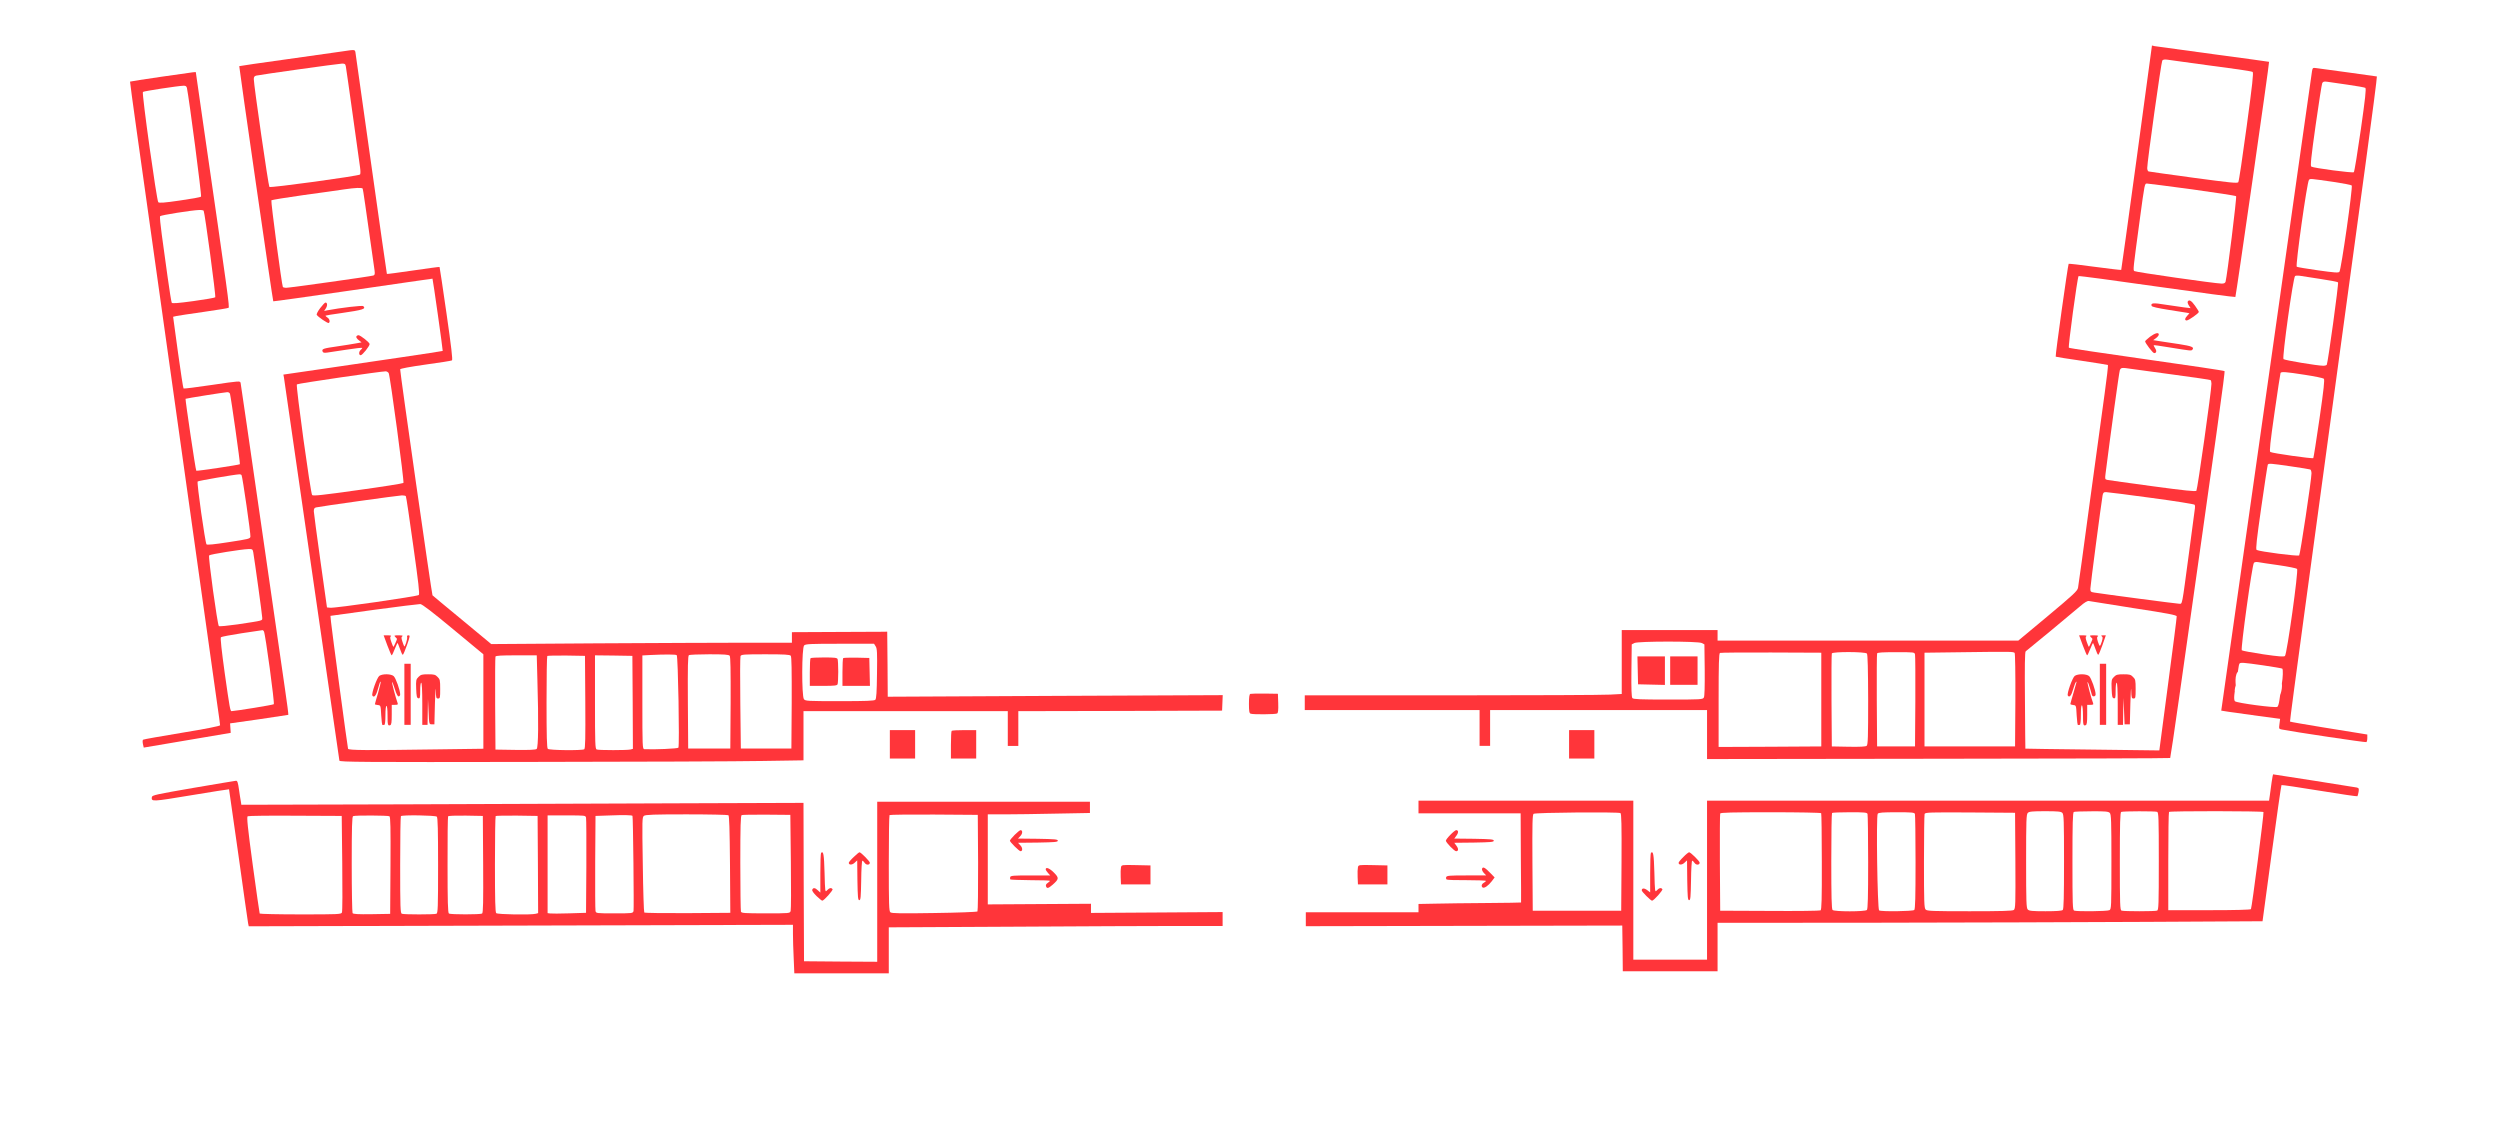 <?xml version="1.0" encoding="utf-8"?>
<!-- Generator: Adobe Illustrator 25.4.1, SVG Export Plug-In . SVG Version: 6.00 Build 0)  -->
<svg version="1.1" id="Слой_1" xmlns="http://www.w3.org/2000/svg" xmlns:xlink="http://www.w3.org/1999/xlink" x="0px" y="0px"
	 viewBox="0 0 2374 1067" style="enable-background:new 0 0 2374 1067;" xml:space="preserve">
<style type="text/css">
	.st0{fill:#FF353A;}
</style>
<g transform="translate(0,1067) scale(0.1,-0.1)">
	<path class="st0" d="M21547,10082.9c-1,1-240,34-532,73c-291,39-541,74-555,76l-25,6l-144-1063c-80-585-146-1065-148-1068
		c-2-2-114,11-249,29c-134,19-247,31-250,29c-7-7-129-877-123-882c2-2,114-20,247-39c134-20,246-38,249-40c3-3-11-124-31-269
		s-84-612-142-1038c-57-426-107-790-111-808c-5-30-42-64-286-268l-281-234h-2856v100h-910v-607l-112-6c-62-4-740-7-1505-7h-1393
		v-140h1660v-340h100v340h2060v-465l2197,3c1208,1,2199,4,2201,7c2,2,42,266,87,587c364,2563,436,3081,429,3087c-5,5-337,54-739,111
		c-401,57-734,106-739,111c-9,7,81,669,92,680c4,4,339-41,744-99c406-58,741-102,745-99C21233,7856.9,21552,10078.9,21547,10082.9z
		 M16180,4046.9c-10-19-23-20-339-20c-266,0-331,3-340,14c-8,9-11,87-9,262l3,248l25,13c36,18,604,18,640,0l25-13l3-242
		C16189,4152.9,16187,4058.9,16180,4046.9z M17295,3581.9l-487-3l-488-2v444c0,346,3,445,13,449c6,3,226,5,487,4l475-2V3581.9z
		 M17726,3587.9c-9-8-63-11-172-9l-159,3l-3,435c-1,239,0,441,3,448c7,18,318,17,333-1c8-9,11-149,12-439
		C17740,3671.9,17738,3597.9,17726,3587.9z M18188,4006.9l-3-425h-360l-3,435c-1,239,0,441,3,448c3,9,49,12,179,12
		c174,0,176,0,181-22C18188,4441.9,18189,4240.9,18188,4006.9z M19138,4020.9l-3-439h-860v890l385,5c438,6,459,5,471-7
		C19136,4464.9,19139,4275.9,19138,4020.9z M20588,4172.9l-83-629l-635,8c-349,4-636,8-637,9c0,0-3,207-4,459c-3,323-1,460,7,465
		c14,9,440,362,518,429c40,35,68,51,81,49c11-2,203-33,427-68c327-50,408-66,408-78C20671,4808.9,20634,4518.9,20588,4172.9z
		 M20843,5843.9c-2-12-28-209-58-437c-68-507-60-470-92-470c-22,0-705,90-805,106c-34,5-38,9-38,37c0,28,103,809,116,885
		c5,27,11,32,33,32c15,0,209-25,431-55c224-30,406-59,410-65C20844,5870.9,20845,5855.9,20843,5843.9z M20240,7166.9
		c36-5,218-30,404-55c186-25,343-48,347-51c5-3,9-19,9-35c0-66-133-1005-143-1016c-9-9-106,1-417,43c-223,30-416,57-429,60
		c-22,5-23,8-17,57c48,380,129,967,136,985C20141,7179.9,20148,7180.9,20240,7166.9z M21134,7994.9c-4-13-15-18-37-18
		c-65,1-820,109-830,119c-12,12-11,19,52,486c48,355,46,345,70,345c11,0,203-25,427-55c225-31,413-60,418-65
		C21242,8798.9,21149,8050.9,21134,7994.9z M21334,9465.9c-38-281-73-518-79-526c-9-12-75-5-425,42c-228,31-421,58-427,60
		c-7,2-13,17-13,32c0,60,133,1009,143,1021c7,10,23,12,51,8c23-4,156-22,296-41s310-42,376-51c67-9,128-20,135-24
		C21401,9979.9,21389,9872.9,21334,9465.9z"/>
	<path class="st0" d="M19778,4541.9c20-52,38-95,41-95c4,0,17,27,30,61c13,33,25,58,27,56s12-28,23-58c10-30,21-54,26-54
		c4,0,22,42,40,93l32,92h-26c-18,0-22-3-13-9c11-7,11-16,1-50c-7-22-15-41-19-41s-12,19-19,41c-10,34-10,43,1,50c8,6-5,9-35,9
		c-44,0-47-1-33-16c9-8,16-17,16-18c0-8-31-76-34-76c-2,0-11,21-20,47c-13,37-13,48-4,55c8,4-4,8-28,8h-41L19778,4541.9z"/>
	<path class="st0" d="M19940,4076.9v-290h30h30v290v290h-30h-30V4076.9z"/>
	<path class="st0" d="M19702,4251.9c-22-16-77-169-66-187c14-22,33-2,49,55c10,34,22,66,27,72c11,13,11,11-22-100
		c-16-55-30-103-30-107s12-8,28-10c27-3,27-3,32-98c3-52,8-94,13-92c4,1,12,2,17,2c6,0,10,39,10,96c0,61,4,93,10,89c6-3,10-46,10-94
		c0-92,3-103,26-94c11,4,14,28,14,99v94h31c25,0,30,3,25,16c-18,46-57,196-53,200c3,3,13-21,22-53s18-64,20-70c7-20,35-15,35,6
		c0,39-42,157-62,174C19812,4271.9,19733,4272.9,19702,4251.9z"/>
	<path class="st0" d="M20074,4241.9c-23-23-25-31-22-112c3-74,6-88,21-91s17,6,17,72c0,44,4,76,10,76s10-73,10-200v-200h25h25l2,128
		l2,127l6-125l5-125h25h25l5,200c3,110,7,165,8,123c2-71,4-78,22-78c19,0,20,7,20,90s-2,93-25,115c-21,22-33,25-90,25
		S20096,4263.9,20074,4241.9z"/>
	<path class="st0" d="M15552,4304.9l3-133l128-3l127-3v136v135h-130h-131L15552,4304.9z"/>
	<path class="st0" d="M15860,4301.9v-135h130h130v135v135h-130h-130V4301.9z"/>
	<path class="st0" d="M10021,4061.9l-1591-8l-2,309l-3,309l-32-1c-18,0-222-1-453-2l-420-2v-100h-423c-233,0-876-3-1428-6l-1004-7
		l-275,228c-151,125-279,230-283,235c-6,6-307,2106-307,2146c0,7,93,24,240,45c133,18,246,36,252,40c8,5-7,134-52,446
		c-35,241-64,439-66,441c-1,2-113-13-249-33s-249-35-251-33c-1,2-69,472-149,1043c-80,572-148,1050-150,1063c-6,25-5,25-125,7
		c-47-7-285-41-530-75s-446-63-448-65c-3-3,318-2228,323-2233c2-2,342,46,757,106c414,61,754,109,755,109c4-5,100-683,97-686
		c-2-2-183-30-402-62c-218-32-558-82-754-111l-357-52l5-25c2-14,121-836,264-1826c143-990,261-1807,263-1815c2-13,210-15,1817-12
		c998,1,1989,5,2203,9l387,6v467h1940v-330h100v330l968,2l967,3l3,74l3,73L10021,4061.9z M2558,8894.9c-9,9-148,969-148,1024
		c0,20,6,29,23,33c36,9,779,113,814,114c27,1,32-3,37-26c3-16,33-224,66-463c33-239,64-462,69-495s5-64,0-69
		C3406,8998.9,2569,8883.9,2558,8894.9z M3546,8053.9c-20-8-796-117-830-117c-14,0-27,4-30,8c-10,17-116,816-109,823
		c4,4,143,27,308,50c165,22,338,47,385,54c103,15,167,18,174,7c4-7,26-162,113-778C3561,8067.9,3559,8058.9,3546,8053.9z
		 M2819,7019.9c9,9,812,126,845,124c10-1,23-9,27-17c14-26,149-1034,140-1043c-5-5-199-36-432-68c-341-48-425-57-435-47
		C2949,5985.9,2808,7008.9,2819,7019.9z M3105,4901.9l-62,440c-34,242-62,455-63,472c0,26,5,34,23,38c35,9,779,113,814,114
		c17,0,34-3,37-8c4-5,35-216,70-468c50-354,62-461,53-470c-13-13-794-126-841-121L3105,4901.9z M4590,3559.9l-442-6
		c-673-10-838-9-843,6c-5,14-154,1126-162,1207l-5,55l413,57c228,31,426,55,440,55c19-2,112-73,313-240l286-237V3559.9z
		 M5096,3557.9c-9-8-72-11-202-9l-189,3l-3,435c-1,239,0,441,3,448c3,9,52,12,198,12h194l6-232C5115,3813.9,5112,3570.9,5096,3557.9
		z M5548,3554.9c-22-13-332-10-346,4c-9,9-12,121-12,443c0,238,3,435,7,439c4,3,86,5,182,4l176-3l3-439
		C5560,3657.9,5558,3561.9,5548,3554.9z M5988,3552.9c-30-8-302-8-322,0c-14,5-16,55-16,450v444l178-2l177-3l3-441l2-442
		L5988,3552.9z M6442,3569.9c-6-9-227-19-324-14c-17,1-18,29-18,446v444l73,4c147,7,242,6,253-1
		C6439,4440.9,6454,3589.9,6442,3569.9z M6938,3995.9l-3-434h-400l-3,439c-2,345,0,441,10,448c7,4,95,8,194,8c141,0,184-3,193-14
		C6937,4433.9,6939,4307.9,6938,3995.9z M7518,3995.9l-3-434h-480l-5,430c-3,237-2,438,2,448c8,15,29,17,237,17c181,0,231-3,240-14
		C7517,4433.9,7519,4307.9,7518,3995.9z M8328,4272.9c-2-176-6-238-16-248s-85-13-338-13c-311,0-326,1-340,19c-22,31-21,488,2,510
		c13,14,58,16,339,16h325l15-24C8329,4511.9,8331,4473.9,8328,4272.9z"/>
	<path class="st0" d="M3678,4541.9c20-52,38-95,41-95c4,0,17,27,30,61c13,33,25,58,27,56s12-28,23-58c10-30,21-54,26-54
		c4,0,22,42,40,93c29,84,30,92,14,92c-12,0-16-5-13-14c6-17-21-103-28-90c-3,5-11,26-18,48c-10,32-10,40,1,47c9,6-3,9-34,9
		c-44,0-47-1-33-16c9-8,16-17,16-18c0-8-31-76-34-76c-2,0-11,21-20,47c-13,37-13,48-4,55c8,4-4,8-28,8h-41L3678,4541.9z"/>
	<path class="st0" d="M3840,4076.9v-290h30h30v290v290h-30h-30V4076.9z"/>
	<path class="st0" d="M3602,4251.9c-22-16-77-169-66-187c14-23,34-3,49,50c22,77,25,86,30,80c2-2-9-50-25-106c-17-56-30-104-30-106
		c0-3,12-6,28-8c27-3,27-3,32-98c3-52,8-94,13-92c4,1,12,2,17,2c6,0,10,37,10,90s4,90,10,90s10-36,10-88c0-93,3-104,26-95
		c11,4,14,28,14,99v94h31c25,0,30,3,25,16c-17,45-57,196-53,200c3,3,14-27,26-65c14-46,27-71,36-71c8,0,15,9,15,19
		c0,39-42,157-62,174C3712,4271.9,3633,4272.9,3602,4251.9z"/>
	<path class="st0" d="M3974,4241.9c-23-23-25-31-22-112c3-74,6-88,21-91s17,6,17,72c0,44,4,76,10,76s10-73,10-200v-200h25h25l2,123
		l2,122l6-120c5-120,5-120,30-120h25l5,200c3,110,7,165,8,123c2-71,4-78,22-78c19,0,20,7,20,90s-2,93-25,115c-21,22-33,25-90,25
		S3996,4263.9,3974,4241.9z"/>
	<path class="st0" d="M7697,4419.9c-4-3-7-64-7-135v-128h129c108,0,130,3,135,16c3,9,6,62,6,119s-3,110-6,119c-5,13-26,16-128,16
		C7758,4426.9,7700,4423.9,7697,4419.9z"/>
	<path class="st0" d="M8007,4420.9c-4-4-7-65-7-136v-128h130h131l-3,133l-3,132l-121,3C8068,4425.9,8011,4423.9,8007,4420.9z"/>
	<path class="st0" d="M22048,3764.9c-164,27-299,50-302,53c-2,2,59,461,135,1019s213,1564,304,2235s217,1591,279,2045
		s110,826,107,827s-125,18-271,38c-146,19-282,38-302,41c-35,5-37,4-43-28c-3-18-63-445-135-948c-71-503-168-1187-215-1520
		s-182-1280-299-2105l-213-1500l76-12c42-6,168-24,280-39l203-27l-6-48c-6-46-6-48,21-53c103-21,797-125,804-120c5,3,9,20,9,39v33
		l-67,11C22375,3711.9,22211,3738.9,22048,3764.9z M21989,9478.9c30,211,58,391,63,402c8,14,17,17,46,13c21-3,108-16,194-28
		s162-26,169-30c10-6,0-96-43-399c-31-216-60-396-66-402c-10-10-380,39-404,53C21938,9093.9,21946,9174.9,21989,9478.9z
		 M21926,8961.9c13,13,8,13,238-20c87-13,163-28,168-33c12-12-100-802-117-820c-10-11-46-8-203,14c-105,15-196,30-202,34
		C21796,8145.9,21908,8943.9,21926,8961.9z M21794,8048.9c6,4,25,5,41,3c17-3,104-16,194-30c90-13,168-28,173-33c8-8-96-764-107-783
		c-4-5-18-9-33-9c-55,0-367,52-378,63C21670,7274.9,21776,8037.9,21794,8048.9z M21599,6752.9c29,203,55,372,57,376
		c8,13,51,10,230-18c93-14,174-31,181-37c9-9,0-95-41-379c-29-202-56-371-59-375c-8-8-389,46-408,58
		C21549,6383.9,21558,6467.9,21599,6752.9z M21473,5851.9c31,218,59,400,62,406c9,13,23,12,217-16c95-14,179-27,186-30
		c6-2,12-19,12-37c-1-63-107-769-117-779c-11-11-380,37-404,52C21419,5453.9,21429,5545.9,21473,5851.9z M21656.2,4080.4
		c-0.9-2.9-2.2-5.6-3.5-8.3c-2.5-14.2-5.7-33.6-7.6-52.2c-4-29-12-57-19-62c-16-13-385,36-403,53c-7,7-9,28-6,60l4.4,35
		c-0.5,2.8-0.8,5.6-0.8,8.3c0.4,15.3,5,31.4,9.8,47.7c-2.4,35.7-4.9,71.1,6.7,106.4c3.1,9.5,7.8,17,13.6,22.6l3.3,22
		c3,25,8,50,12,55c8,13,35,11,224-16c95-14,177-28,182-31c9.9-6.1,5.8-90.6-3.4-140.3C21672.1,4147.9,21667.4,4115,21656.2,4080.4z
		 M21491,4456.9c-106,16-198,33-203,38c-12,12,98,810,115,830c6,8,21,10,41,7c17-3,104-17,194-29c90-13,169-29,175-35
		c15-15-96-809-115-827C21688,4431.9,21642,4434.9,21491,4456.9z"/>
	<path class="st0" d="M2706,4128.9c-19,133-121,837-226,1563s-192,1329-195,1341c-5,21-5,21-271-18c-146-22-268-37-271-34
		c-4,3-27,158-53,343l-46,338l30,7c17,4,133,21,258,39s232,35,238,39c11,7,1,83-245,1781c-36,245-65,449-65,453c0,8,24,11-323-39
		c-165-24-300-45-302-47c-1-2,26-205,61-453c35-247,214-1525,399-2840c185-1314,349-2484,365-2599c17-115,30-214,30-220
		c0-7-140-35-361-71c-198-33-365-62-370-66c-5-3-6-20-2-40l8-35l826,140l-6,90l275,39c151,22,276,41,278,42
		C2740,3883.9,2726,3994.9,2706,4128.9z M1357,9796.9c8,8,330,57,385,59c21,1,29-5,33-21c20-94,142-1025,134-1032c-5-6-95-22-201-37
		c-150-22-196-25-205-16C1488,8764.9,1345,9785.9,1357,9796.9z M1591,8043.9c-18,131-42,311-55,400c-12,90-20,167-16,173
		c6,10,302,57,372,59c20,1,39-3,42-7c11-19,118-814,110-822c-5-5-98-21-207-36c-146-20-201-24-206-16
		C1627,7800.9,1609,7913.9,1591,8043.9z M1864,6199.9c-7,6-106,678-102,683c5,4,363,61,395,63c13,1,24-6,27-16c10-37,99-663,94-668
		C2271,6254.9,1869,6194.9,1864,6199.9z M1961,5500.9c-13,17-94,587-84,597c7,7,343,65,395,68c9,1,19-3,22-8c9-14,88-560,84-584
		c-3-20-17-23-206-52C2031,5499.9,1967,5493.9,1961,5500.9z M2078,4724.9c-13,13-103,661-92,671c10,11,307,58,371,60
		c40,1,42-1,48-31c15-90,85-595,85-619c0-32,21-26-234-65C2163,4727.9,2083,4719.9,2078,4724.9z M2600,3982.9c-7-7-353-63-401-66
		c-13,0-18,31-65,361c-30,218-43,334-36,341c5,5,95,22,198,38c104,15,192,28,196,29c4,1,10-4,14-11
		C2520,4652.9,2609,3991.9,2600,3982.9z"/>
	<path class="st0" d="M20775,7806.9c-4-6,1-23,10-37l17-26l-61,7c-34,4-114,16-179,26c-115,19-141,17-130-12c4-9,59-21,159-37
		c85-13,164-25,177-28l23-5l-20-22c-25-26-27-46-6-46c18,0,115,68,115,81c0,5-16,31-36,59C20809,7815.9,20788,7827.9,20775,7806.9z"
		/>
	<path class="st0" d="M3041,7744.9c-23-30-37-58-33-65c11-19,105-83,114-77c15,10,8,39-13,52c-12,7-19,15-17,18c2,2,69,13,149,24
		c208,30,236,39,209,66c-9,9-218-16-344-40l-28-6l17,26c16,26,14,54-4,54C3085,7796.9,3063,7773.9,3041,7744.9z"/>
	<path class="st0" d="M20416,7471.9c-25-20-46-39-46-43c0-16,73-112,86-112c22,0,26,20,9,46c-9,14-15,27-13,29s66-7,143-20
		c218-35,213-35,225-21c18,22-9,33-125,51c-60,9-141,21-179,27l-69,11l26,19c15,11,27,26,27,34
		C20500,7516.9,20465,7507.9,20416,7471.9z"/>
	<path class="st0" d="M3384,7474.9c-4-6,4-21,21-34l28-22l-54-10c-30-6-109-18-176-28c-133-19-149-24-140-48c5-13,15-15,44-11
		c21,3,104,16,186,28c81,13,147,20,147,16s-7-12-15-19c-19-16-19-50,0-50c16,0,85,86,85,106c0,15-87,84-106,84
		C3397,7486.9,3388,7481.9,3384,7474.9z"/>
	<path class="st0" d="M11873,4080.9c-9-4-13-33-13-94c0-71,3-89,16-94c23-9,237-7,252,2c9,6,12,33,10,98l-3,89l-125,2
		C11941,4084.9,11879,4082.9,11873,4080.9z"/>
	<path class="st0" d="M8450,3601.9v-135h120h120v135v135h-120h-120V3601.9z"/>
	<path class="st0" d="M9037,3729.9c-4-3-7-64-7-135v-128h120h120v135v135h-113C9094,3736.9,9040,3733.9,9037,3729.9z"/>
	<path class="st0" d="M14900,3601.9v-135h120h120v135v135h-120h-120V3601.9z"/>
	<path class="st0" d="M22379,3191.9c-20,4-785,125-794,125c-1,0-8-35-14-77c-6-43-14-99-17-125l-7-48h-5337v-1510h-700v1510h-2040
		v-120h970l2-422c2-233,3-424,2-425c0-1-148-4-330-5c-181-1-400-4-486-6l-158-3v-79h-1070v-132l1503,3l1502,3l3-217l2-217h900v460
		l1483,1c815,1,1979,5,2587,8l1105,6l87,644c48,354,90,646,93,649c2,3,164-21,360-53c195-32,358-56,361-53c3,3,7,22,11,41
		C22402,3181.9,22400,3186.9,22379,3191.9z M15398,2480.9l-3-459h-840l-3,455c-2,375,0,457,11,465c17,13,807,19,825,7
		C15397,2942.9,15400,2841.9,15398,2480.9z M17288,2024.9c-7-4-224-7-483-5l-470,2l-3,455c-1,250,0,461,3,468c3,9,109,12,479,12
		c261,0,477-4,480-9s6-212,6-461C17301,2127.9,17298,2031.9,17288,2024.9z M17728,2028.9c-17-17-309-17-326,0c-9,9-12,126-12,463
		c0,249,3,455,7,458c3,4,79,7,169,7c138,0,163-2,168-16c3-9,6-215,6-458C17740,2152.9,17737,2037.9,17728,2028.9z M18178,2028.9
		c-13-13-315-17-334-4c-16,11-29,899-13,918c9,11,47,14,179,14c144,0,169-2,174-16c3-9,6-215,6-458
		C18190,2152.9,18187,2037.9,18178,2028.9z M19123,2028.9c-13-9-113-12-419-12c-353,0-405,2-418,16c-14,14-16,69-16,454
		c0,241,3,446,6,454c6,15,50,16,433,14l426-3l3-455C19140,2077.9,19139,2040.9,19123,2028.9z M19588,2028.9c-8-8-59-12-164-12
		c-125,0-155,3-168,16c-14,14-16,69-16,459s2,445,16,459c13,13,42,16,164,16s151-3,164-16c14-14,16-69,16-463
		C19600,2153.9,19597,2037.9,19588,2028.9z M20031,2026.9c-21-11-308-14-335-4c-14,5-16,56-16,469c0,361,3,464,13,468
		c6,3,83,6,169,6c130,1,159-2,172-15c14-14,16-70,16-464C20050,2052.9,20049,2036.9,20031,2026.9z M20484,2022.9c-20-8-318-8-338,0
		c-14,5-16,56-16,469c0,361,3,464,13,468c18,8,322,8,341,1c14-5,16-56,16-469C20500,2078.9,20498,2027.9,20484,2022.9z
		 M21375,2036.9c-4-6-141-10-396-10h-389v463c0,255,3,467,7,470c9,10,891,9,897-1C21500,2948.9,21384,2051.9,21375,2036.9z"/>
	<path class="st0" d="M10985,2004.9l-625-4v87l-980-6v855h163c89,0,307,3,485,7l322,6v107H8330v-1520l-347,2l-348,3l-3,752l-2,752
		l-1158-4c-636-3-1837-7-2668-10l-1512-4l-5,32c-4,18-11,69-18,115c-9,65-15,82-28,81c-9-1-191-31-406-68c-352-61-390-69-393-87
		c-6-45-1-45,372,17c197,33,360,58,361,57c1-2,41-282,89-623c47-341,89-633,92-649l6-29l2584,7l2584,7v-88c0-48,3-152,7-230l6-143
		h897v437l1172,6c644,4,1357,7,1585,7h413v132L10985,2004.9z M3247,2004.9c-7-17-36-18-392-18c-211,0-386,4-389,8
		c-2,4-32,212-66,462c-49,362-58,455-48,462c7,4,211,7,453,5l440-2l5-450C3253,2224.9,3252,2013.9,3247,2004.9z M3708,2450.9l-3-459
		l-174-3c-133-2-176,1-183,10c-4,7-8,216-8,465c0,352,3,452,13,456c20,9,331,7,345-1C3708,2911.9,3710,2811.9,3708,2450.9z
		 M4144,1992.9c-20-8-308-8-328,0c-14,5-16,56-16,463c0,252,3,461,7,464c12,13,328,8,341-5c9-9,12-126,12-464
		C4160,2047.9,4158,1997.9,4144,1992.9z M4578,1994.9c-17-10-299-10-315,0c-10,6-13,114-13,460c-1,249,2,457,5,463c4,6,69,8,168,7
		l162-3l3-459C4590,2101.9,4588,2001.9,4578,1994.9z M5088,1992.9c-45-12-363-7-376,6c-9,9-12,126-12,463c0,249,3,455,7,459
		c4,3,95,5,202,4l196-3l3-461l2-462L5088,1992.9z M5568,2441.9l-3-440l-160-5c-88-3-170-3-182-1l-23,3v928h180c178,0,180,0,185-22
		C5568,2891.9,5569,2683.9,5568,2441.9z M6016,2018.9c-7-22-11-22-181-22c-173,0-175,0-180,23c-3,12-4,220-3,462l3,440l145,5
		c120,5,199,3,206-4C6012,2917.9,6021,2035.9,6016,2018.9z M6531,1998.9c-223-1-408,1-413,6c-4,4-11,209-14,456c-7,430-6,449,11,462
		c15,11,95,14,404,14c212,0,391-4,398-8c8-5,12-132,15-467l3-460L6531,1998.9z M7508,2019.9c-7-23-8-23-237-23c-199,0-230,2-235,16
		c-3,9-6,217-6,464c0,349,3,449,13,453c6,3,113,5,237,4l225-2l5-445C7513,2241.9,7512,2031.9,7508,2019.9z M9282,2014.9
		c-5-5-189-12-410-15c-319-5-404-4-417,7s-15,69-15,465c0,248,3,455,7,458c4,4,194,6,422,5l416-3l3-454
		C9289,2227.9,9286,2018.9,9282,2014.9z"/>
	<path class="st0" d="M9635,2741.9c-25-25-45-50-45-55c0-13,88-100,101-100c21,0,21,32-1,55l-23,25l189,2c160,3,189,5,189,18
		s-29,15-189,18l-189,2l23,25c22,23,22,55,1,55C9685,2786.9,9660,2766.9,9635,2741.9z"/>
	<path class="st0" d="M13773,2742.9c-24-24-43-49-43-56c0-17,81-100,97-100c23,0,25,22,4,51l-21,29l187,2c159,3,188,5,188,18
		s-29,15-188,18l-187,2l21,29c21,29,19,51-4,51C13820,2785.9,13796,2766.9,13773,2742.9z"/>
	<path class="st0" d="M7797,2570.9c-4-4-7-91-7-192v-185l-23,21c-27,26-45,28-54,6c-3-10,11-30,41-60c25-24,50-44,54-44
		c16,0,104,99,98,109c-11,17-31,13-52-10c-19-21-19-19-24,167C7825,2558.9,7819,2592.9,7797,2570.9z"/>
	<path class="st0" d="M8107,2531.9c-26-24-47-49-47-55c0-22,32-22,55,0l25,23l2-189c3-160,5-189,18-189s15,29,18,188
		c1,103,6,187,11,187s15-10,23-22c15-22,48-20,48,3c0,13-85,99-98,99C8157,2576.9,8133,2556.9,8107,2531.9z"/>
	<path class="st0" d="M15677,2570.9c-4-4-7-90-7-191v-184l-29,22c-28,21-51,19-51-3c0-13,86-98,98-98c16,0,104,99,98,109
		c-11,17-31,13-52-10c-19-21-19-19-24,167C15705,2558.9,15699,2592.9,15677,2570.9z"/>
	<path class="st0" d="M15985,2531.9c-25-24-45-49-45-55c0-22,32-22,55,0l25,23l2-189c3-160,5-189,18-189s15,29,18,188
		c1,103,6,187,11,187s15-10,23-22c15-22,48-20,48,3c0,15-86,99-100,99C16034,2576.9,16009,2556.9,15985,2531.9z"/>
	<path class="st0" d="M10645,2434.9c-3-13-5-55-3-93l3-70h140h140v90v90l-137,3C10652,2457.9,10650,2456.9,10645,2434.9z"/>
	<path class="st0" d="M12895,2434.9c-3-13-5-55-3-93l3-70h140h140v90v90l-137,3C12902,2457.9,12900,2456.9,12895,2434.9z"/>
	<path class="st0" d="M14074,2421.9c-4-10,3-26,16-41l23-24h-187c-162,0-187-2-193-16c-3-9-1-19,5-23s93-7,192-6c99,0,180-3,180-7
		s-9-12-20-18c-22-12-26-35-10-45c15-9,54,18,86,60l27,36l-39,40C14103,2430.9,14082,2442.9,14074,2421.9z"/>
	<path class="st0" d="M9930,2414.9c0-6,10-22,22-35l21-23h-187c-159,0-188-2-193-15c-3-9-2-19,1-23c4-3,90-6,192-7
		c101,0,184-3,184-6c0-4-10-13-22-21c-14-9-19-20-15-31c9-24,21-21,62,14c62,55,63,65,14,115C9968,2424.9,9930,2439.9,9930,2414.9z"
		/>
</g>
</svg>
